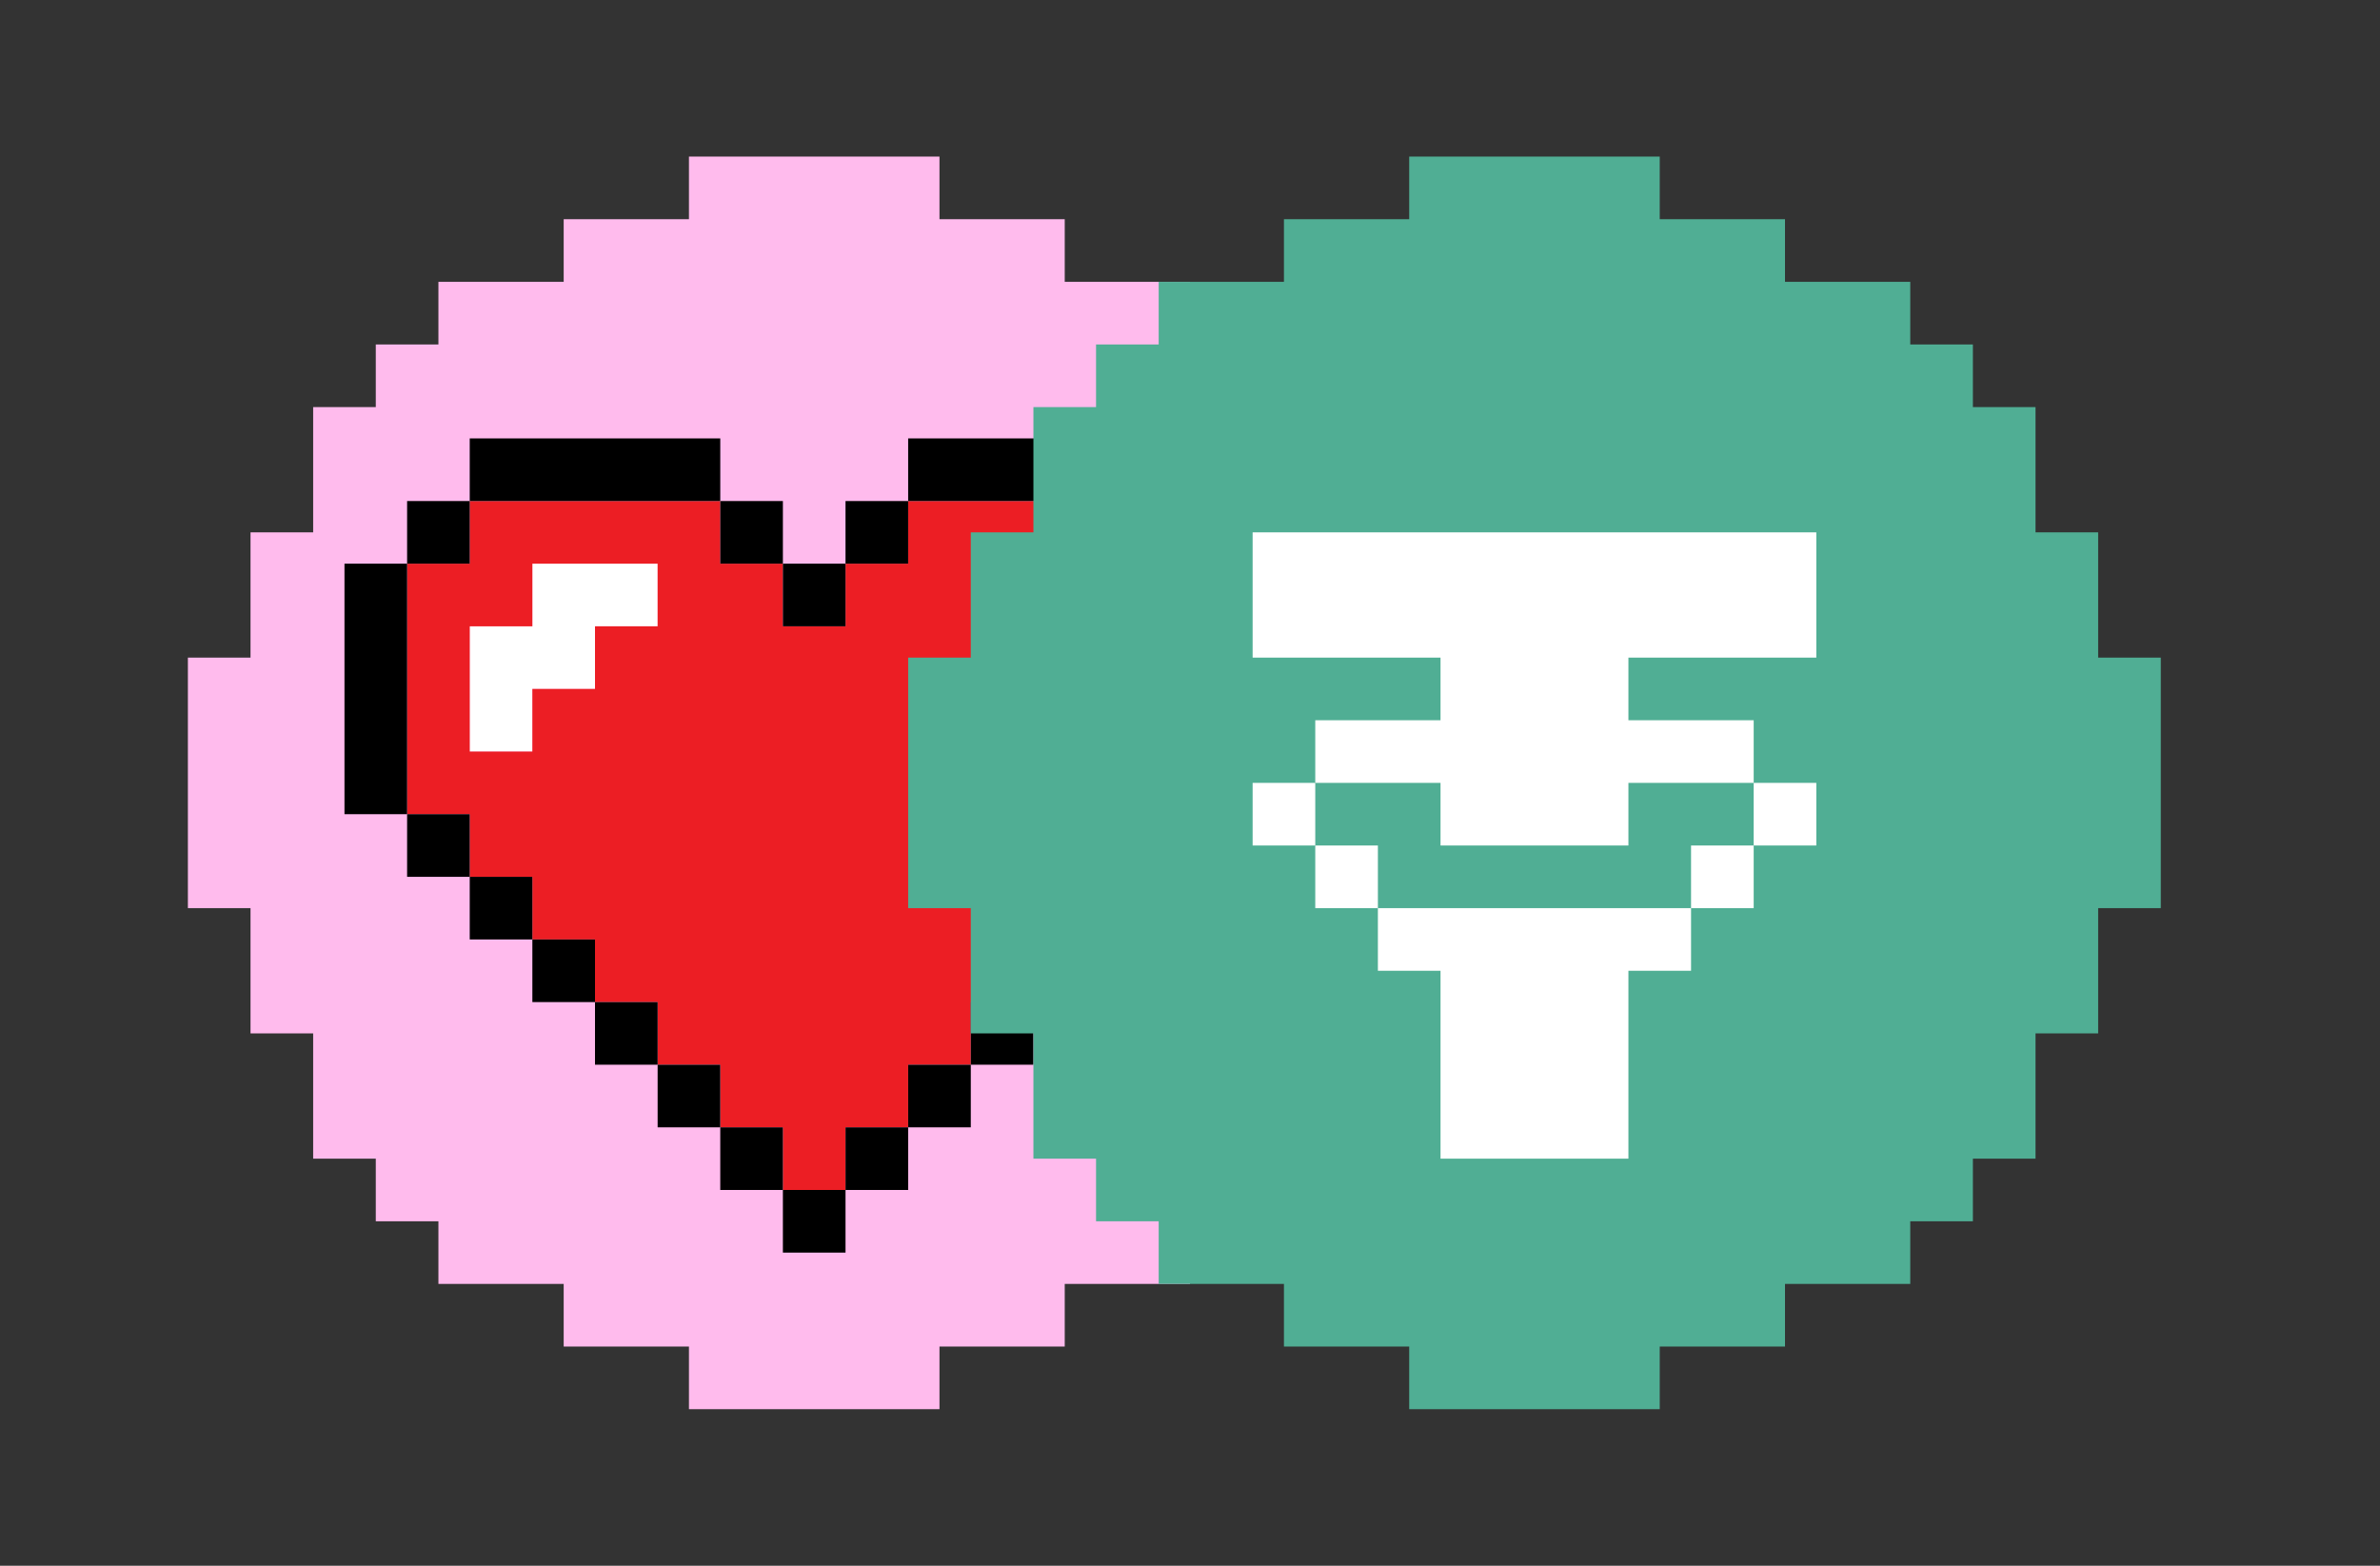 <?xml version="1.0" encoding="UTF-8"?><svg id="Layer_1" xmlns="http://www.w3.org/2000/svg" viewBox="0 0 38 25"><rect x="0" y="0" width="38" height="25" fill="#333333" stroke="none"/><defs><style>.cls-1{fill:#ec1e24;}.cls-2{fill:#fff;}.cls-3{fill:#ffbbed;}.cls-4{fill:#50ae94;}</style></defs><polygon class="cls-3" points="22 10.5 22 9.5 22 8.5 21 8.5 21 7.5 21 6.5 20 6.5 20 5.5 19 5.5 19 4.5 18 4.5 17 4.5 17 3.5 16 3.5 15 3.5 15 2.5 14 2.5 13 2.5 12 2.5 11 2.5 11 3.5 10 3.5 9 3.5 9 4.5 8 4.5 7 4.5 7 5.5 6 5.5 6 6.5 5 6.5 5 7.5 5 8.5 4 8.5 4 9.5 4 10.5 3 10.5 3 11.5 3 12.5 3 13.5 3 14.5 4 14.5 4 15.5 4 16.5 5 16.5 5 17.5 5 18.5 6 18.5 6 19.5 7 19.5 7 20.5 8 20.5 9 20.5 9 21.5 10 21.5 11 21.5 11 22.5 12 22.5 13 22.5 14 22.5 15 22.5 15 21.5 16 21.5 17 21.5 17 20.5 18 20.5 19 20.5 19 19.5 20 19.5 20 18.5 21 18.5 21 17.5 21 16.5 22 16.5 22 15.5 22 14.5 23 14.5 23 13.5 23 12.5 23 11.5 23 10.5 22 10.5"/><polygon class="cls-2" points="9.5 9 8.5 9 8.5 10 7.5 10 7.5 11 7.5 12 8.5 12 8.5 11 9.5 11 9.5 10 10.5 10 10.5 9 9.5 9"/><path class="cls-1" d="m18.5,9v-1h-4v1h-1v1h-1v-1h-1v-1h-4v1h-1v4h1v1h1v1h1v1h1v1h1v1h1v1h1v-1h1v-1h1v-1h1v-1h1v-1h1v-1h1v-4h-1Zm-11,2v-1h1v-1h2v1h-1v1h-1v1h-1v-1Z"/><polygon points="9.5 8 10.5 8 11.5 8 11.5 7 10.5 7 9.5 7 8.5 7 7.5 7 7.5 8 8.5 8 9.5 8"/><polygon points="16.5 8 17.5 8 18.5 8 18.5 7 17.5 7 16.5 7 15.5 7 14.5 7 14.5 8 15.5 8 16.5 8"/><rect x="6.5" y="8" width="1" height="1"/><rect x="11.5" y="8" width="1" height="1"/><rect x="13.5" y="8" width="1" height="1"/><rect x="18.5" y="8" width="1" height="1"/><rect x="12.5" y="9" width="1" height="1"/><polygon points="19.5 9 19.5 10 19.5 11 19.5 12 19.5 13 20.5 13 20.5 12 20.5 11 20.5 10 20.5 9 19.5 9"/><polygon points="6.5 11 6.5 10 6.5 9 5.5 9 5.5 10 5.5 11 5.5 12 5.5 13 6.5 13 6.5 12 6.5 11"/><rect x="6.5" y="13" width="1" height="1"/><rect x="18.5" y="13" width="1" height="1"/><rect x="7.5" y="14" width="1" height="1"/><rect x="17.5" y="14" width="1" height="1"/><rect x="8.5" y="15" width="1" height="1"/><rect x="16.5" y="15" width="1" height="1"/><rect x="9.5" y="16" width="1" height="1"/><rect x="15.5" y="16" width="1" height="1"/><rect x="10.5" y="17" width="1" height="1"/><rect x="14.5" y="17" width="1" height="1"/><rect x="11.5" y="18" width="1" height="1"/><rect x="13.5" y="18" width="1" height="1"/><rect x="12.5" y="19" width="1" height="1"/><polygon class="cls-4" points="33.5 10.5 33.5 9.5 33.5 8.5 32.5 8.5 32.5 7.5 32.5 6.5 31.5 6.5 31.5 5.5 30.5 5.5 30.5 4.5 29.5 4.5 28.5 4.5 28.5 3.5 27.5 3.5 26.5 3.5 26.5 2.5 25.5 2.5 24.5 2.5 23.5 2.5 22.5 2.5 22.5 3.5 21.5 3.5 20.5 3.5 20.5 4.5 19.5 4.5 18.5 4.5 18.5 5.5 17.5 5.5 17.5 6.5 16.5 6.5 16.5 7.5 16.5 8.5 15.5 8.5 15.5 9.5 15.5 10.5 14.5 10.5 14.5 11.5 14.5 12.5 14.5 13.5 14.5 14.5 15.5 14.5 15.5 15.5 15.5 16.5 16.5 16.5 16.5 17.5 16.5 18.5 17.5 18.5 17.5 19.5 18.5 19.5 18.5 20.5 19.5 20.5 20.5 20.5 20.5 21.5 21.5 21.5 22.5 21.5 22.5 22.5 23.5 22.5 24.5 22.5 25.5 22.5 26.5 22.5 26.5 21.5 27.5 21.5 28.5 21.5 28.5 20.5 29.5 20.5 30.5 20.5 30.5 19.5 31.5 19.5 31.5 18.5 32.5 18.5 32.5 17.5 32.5 16.5 33.5 16.5 33.5 15.5 33.5 14.5 34.5 14.5 34.5 13.5 34.5 12.5 34.5 11.5 34.5 10.5 33.5 10.5"/><polygon class="cls-2" points="28 8.5 27 8.5 26 8.5 25 8.5 24 8.5 23 8.5 22 8.5 21 8.5 20 8.5 20 9.5 20 10.5 21 10.5 22 10.5 23 10.5 23 11.5 22 11.5 21 11.5 21 12.5 22 12.5 23 12.5 23 13.5 24 13.5 25 13.5 26 13.5 26 12.5 27 12.5 28 12.5 28 11.5 27 11.5 26 11.5 26 10.5 27 10.5 28 10.5 29 10.5 29 9.5 29 8.5 28 8.5"/><rect class="cls-2" x="20" y="12.5" width="1" height="1"/><rect class="cls-2" x="28" y="12.5" width="1" height="1"/><rect class="cls-2" x="21" y="13.5" width="1" height="1"/><rect class="cls-2" x="27" y="13.5" width="1" height="1"/><polygon class="cls-2" points="25 14.5 24 14.5 23 14.5 22 14.5 22 15.5 23 15.5 23 16.5 23 17.5 23 18.5 24 18.5 25 18.5 26 18.5 26 17.5 26 16.5 26 15.5 27 15.5 27 14.5 26 14.5 25 14.5"/></svg>
